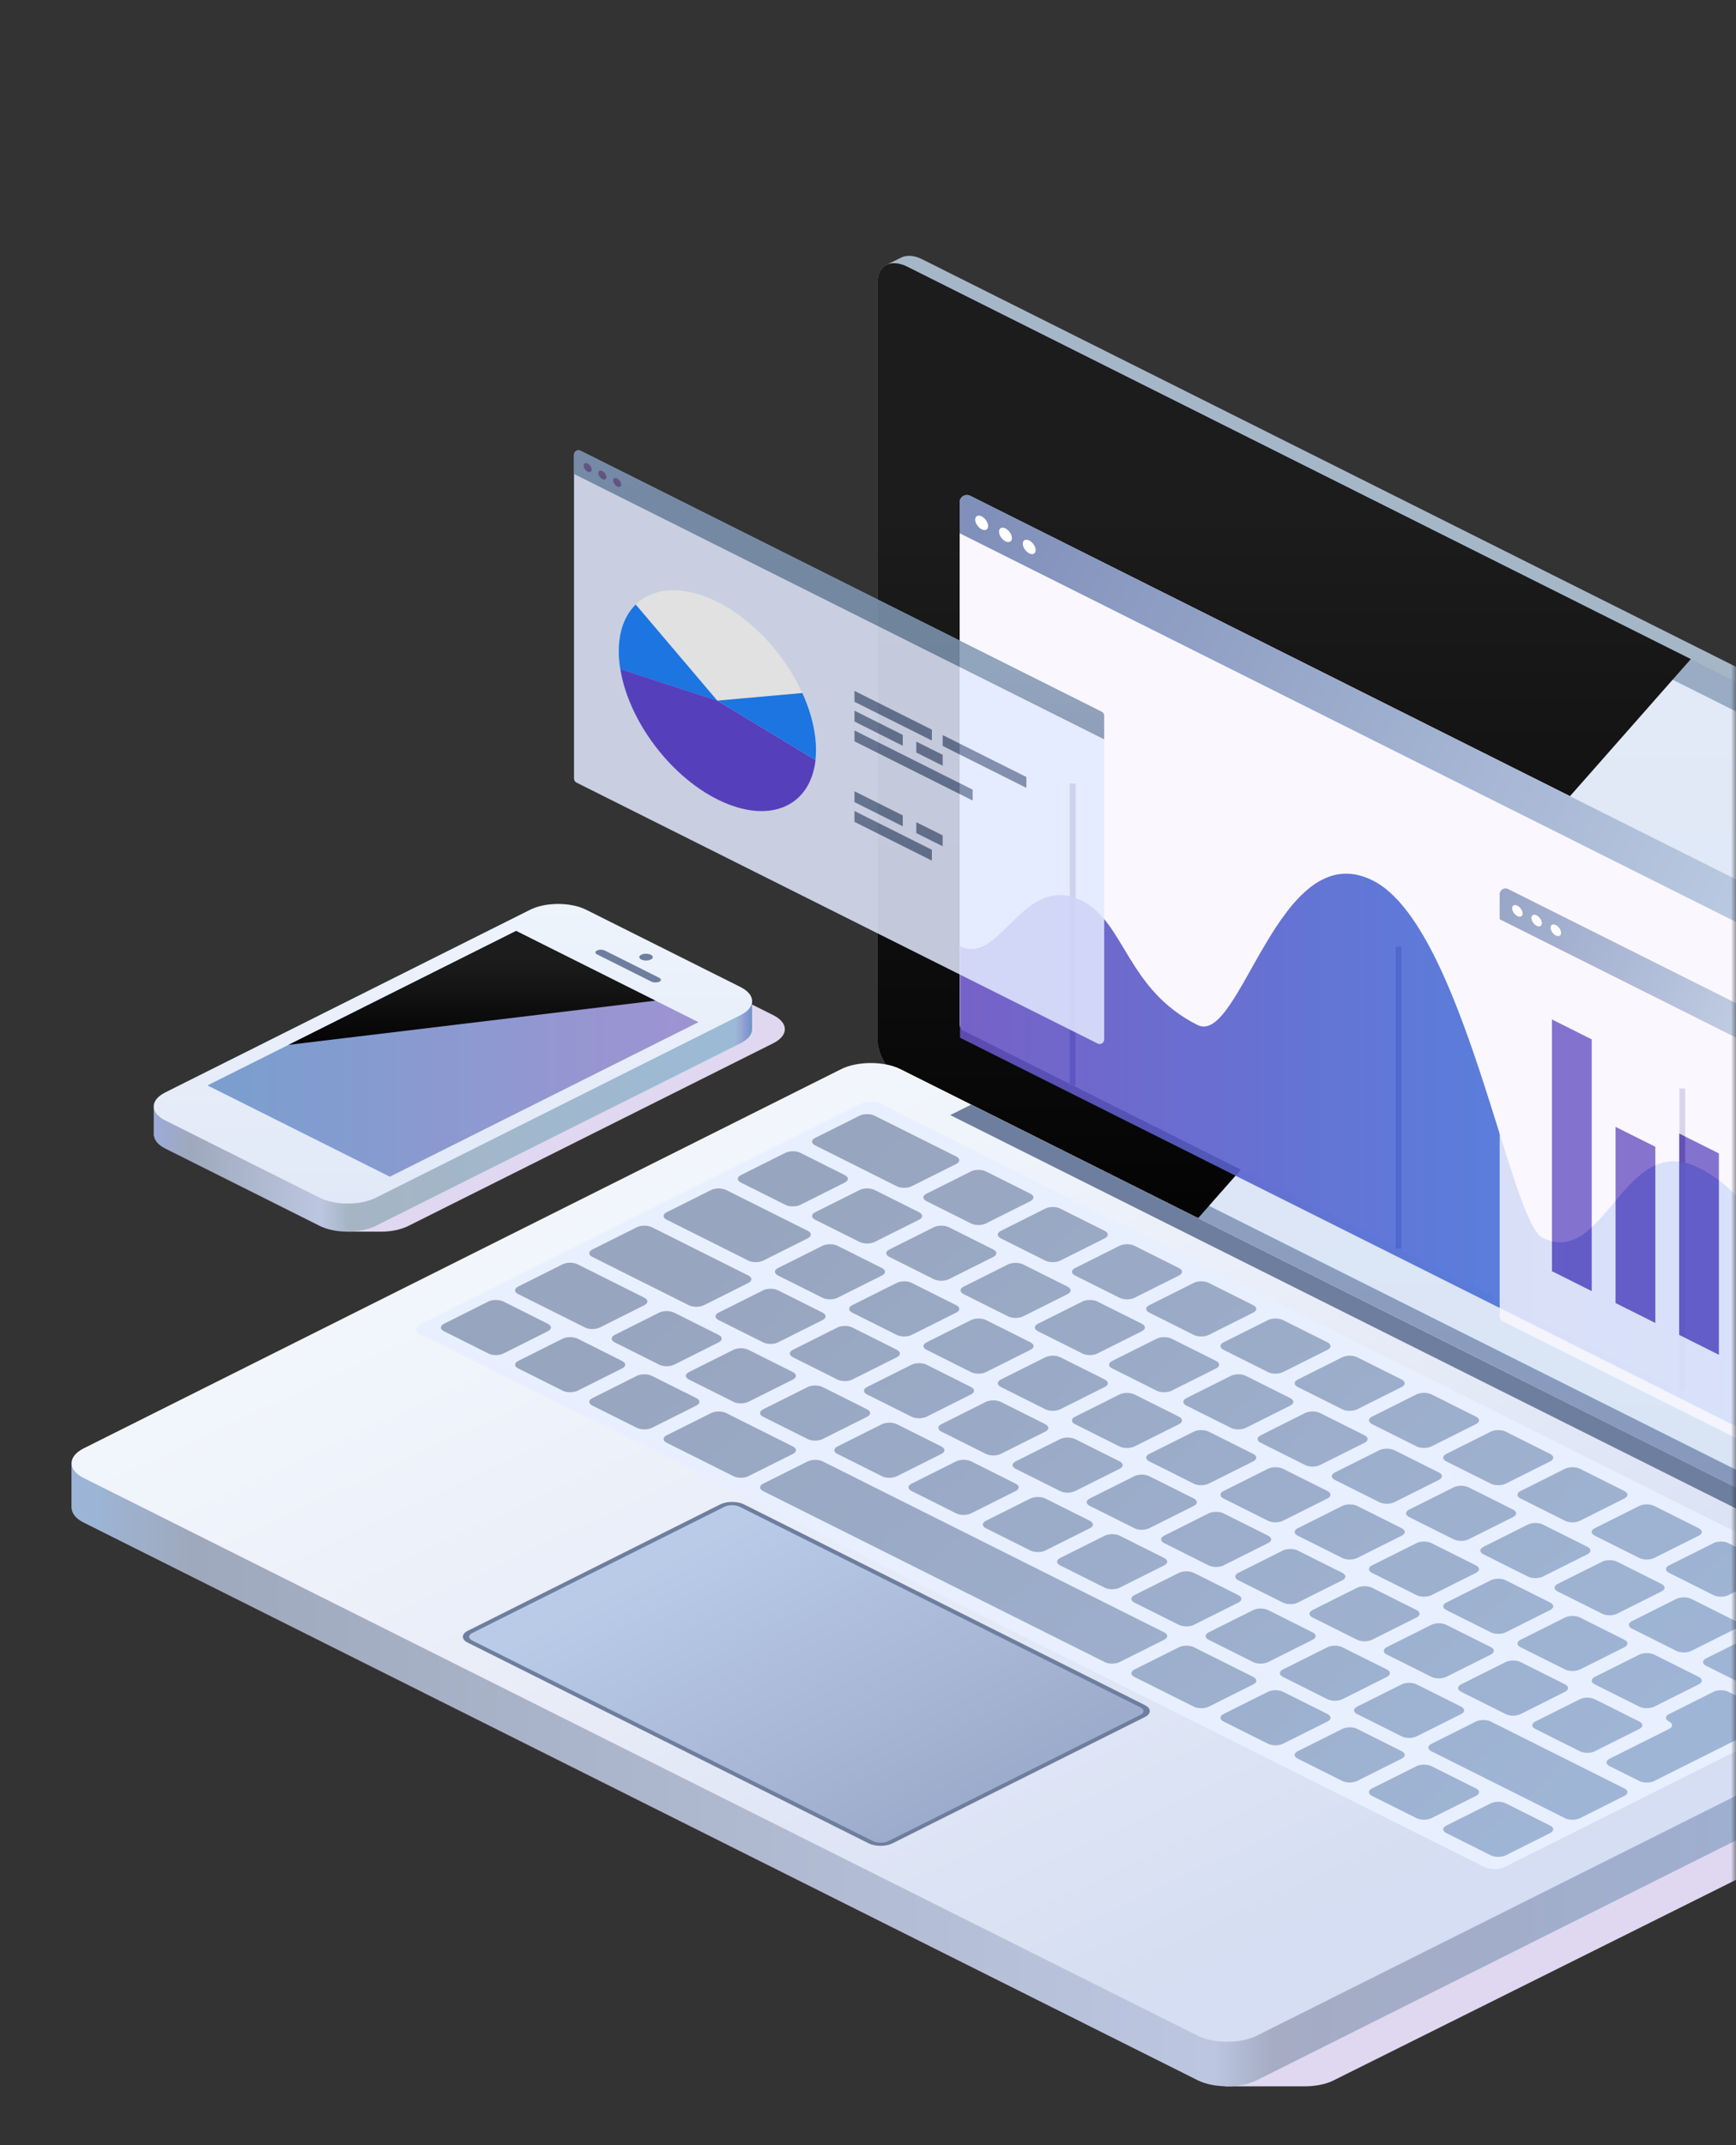 <svg width="170" height="210" viewBox="0 0 170 210" fill="none" xmlns="http://www.w3.org/2000/svg">
<rect x="0" y="0" width="170" height="210" fill="#333333" stroke="none"/>
<mask id="mask0_138_2376" style="mask-type:alpha" maskUnits="userSpaceOnUse" x="0" y="0" width="170" height="210">
<rect width="170" height="210" rx="16" fill="url(#paint0_linear_138_2376)"/>
</mask>
<g mask="url(#mask0_138_2376)">
<g style="mix-blend-mode:multiply">
<path d="M130.633 203.645C129.847 204.039 128.821 204.236 127.784 204.242C126.711 204.248 120.022 204.242 120.022 204.242L15.751 149.223C14.153 148.424 14.153 147.111 15.751 146.311L89.915 109.195C91.519 108.395 94.136 108.395 95.734 109.195L204.797 163.778C206.401 164.577 206.401 165.89 204.797 166.69L130.633 203.639V203.645Z" fill="#DFD8F0"/>
</g>
<path d="M199.366 79.974L90.302 25.38C89.539 24.998 88.847 24.956 88.329 25.177L88.299 25.189C88.275 25.201 86.874 25.899 86.874 25.899L200.099 160.855L201.542 160.115C201.995 159.829 202.281 159.303 202.281 158.569V84.337C202.281 82.731 200.97 80.768 199.372 79.969L199.366 79.974Z" fill="#A5B7C7"/>
<path d="M200.822 159.304C200.822 160.903 199.51 161.56 197.913 160.76L88.849 106.166C87.251 105.366 85.939 103.403 85.939 101.797V27.564C85.939 25.959 87.245 25.309 88.849 26.108L197.913 80.703C199.51 81.503 200.822 83.466 200.822 85.071V159.304Z" fill="url(#paint1_linear_138_2376)"/>
<path d="M88.849 103.253V29.02L197.912 83.621V157.854L88.849 103.253Z" fill="url(#paint2_linear_138_2376)"/>
<path style="mix-blend-mode:screen" d="M165.576 64.519L88.849 26.107C87.251 25.308 85.939 25.964 85.939 27.563V101.796C85.939 103.396 87.245 105.365 88.849 106.164L116.613 120.062L165.576 64.519Z" fill="url(#paint3_linear_138_2376)"/>
<path d="M198.443 165.036V160.626L7 143.273V147.683H7.018C7.06 148.185 7.441 148.68 8.204 149.056L117.268 203.638C118.866 204.438 121.483 204.438 123.087 203.638L197.251 166.522C198.067 166.116 198.461 165.573 198.443 165.03V165.036Z" fill="url(#paint4_linear_138_2376)"/>
<path d="M123.086 199.276C121.482 200.075 118.865 200.075 117.267 199.276L8.204 144.693C6.606 143.894 6.606 142.581 8.204 141.781L82.368 104.665C83.971 103.865 86.588 103.865 88.186 104.665L197.25 159.247C198.854 160.047 198.854 161.36 197.25 162.159L123.086 199.276Z" fill="url(#paint5_linear_138_2376)"/>
<path d="M147.327 182.777C146.791 183.045 145.909 183.045 145.372 182.777L41.173 130.629C40.636 130.36 40.636 129.919 41.173 129.65L84.3 108.067C84.837 107.798 85.719 107.798 86.255 108.067L190.455 160.215C190.991 160.483 190.991 160.925 190.455 161.193L147.327 182.777Z" fill="#E8EFFF"/>
<path d="M45.805 160.811C45.167 160.489 45.167 159.964 45.805 159.648L70.528 147.272C71.172 146.955 72.21 146.949 72.853 147.272L112.117 166.922C112.755 167.244 112.755 167.769 112.117 168.086L87.394 180.456C86.75 180.778 85.707 180.778 85.069 180.456L45.805 160.805V160.811Z" fill="#6E7E9F"/>
<path d="M86.96 180.245C86.56 180.441 85.91 180.441 85.505 180.245L46.241 160.594C45.842 160.397 45.842 160.069 46.241 159.866L70.964 147.496C71.364 147.299 72.013 147.293 72.419 147.496L111.683 167.146C112.082 167.343 112.082 167.677 111.683 167.874L86.96 180.251V180.245Z" fill="url(#paint6_linear_138_2376)"/>
<path d="M89.271 116.129C88.871 116.332 88.216 116.332 87.816 116.129L79.821 112.125C79.422 111.922 79.422 111.594 79.821 111.397L84.185 109.219C84.585 109.016 85.241 109.016 85.64 109.219L93.641 113.217C94.04 113.42 94.04 113.748 93.641 113.945L89.277 116.129H89.271Z" fill="url(#paint7_linear_138_2376)"/>
<path d="M96.544 119.771C96.145 119.974 95.489 119.974 95.089 119.771L90.725 117.587C90.326 117.39 90.326 117.061 90.725 116.859L95.084 114.675C95.483 114.478 96.139 114.472 96.538 114.675L100.902 116.859C101.302 117.061 101.302 117.39 100.902 117.587L96.538 119.771H96.544Z" fill="url(#paint8_linear_138_2376)"/>
<path d="M103.819 123.41C103.419 123.607 102.764 123.607 102.364 123.41L98.006 121.226C97.607 121.023 97.607 120.7 98.006 120.498L102.364 118.314C102.764 118.111 103.419 118.111 103.819 118.314L108.183 120.498C108.582 120.7 108.582 121.023 108.183 121.226L103.819 123.41Z" fill="url(#paint9_linear_138_2376)"/>
<path d="M111.091 127.05C110.692 127.247 110.036 127.253 109.636 127.05L105.272 124.866C104.873 124.664 104.873 124.335 105.272 124.138L109.636 121.954C110.036 121.752 110.692 121.752 111.091 121.954L115.455 124.138C115.855 124.341 115.849 124.67 115.455 124.866L111.091 127.05Z" fill="url(#paint10_linear_138_2376)"/>
<path d="M118.359 130.683C117.96 130.88 117.31 130.886 116.905 130.683L112.541 128.499C112.141 128.296 112.141 127.968 112.541 127.771L116.905 125.587C117.304 125.384 117.96 125.384 118.359 125.587L122.723 127.771C123.123 127.974 123.123 128.296 122.723 128.499L118.359 130.683Z" fill="url(#paint11_linear_138_2376)"/>
<path d="M125.632 134.322C125.232 134.525 124.577 134.525 124.177 134.322L119.813 132.138C119.414 131.941 119.414 131.607 119.813 131.41L124.177 129.226C124.577 129.029 125.232 129.023 125.632 129.226L129.996 131.41C130.395 131.613 130.395 131.941 129.996 132.138L125.638 134.322H125.632Z" fill="url(#paint12_linear_138_2376)"/>
<path d="M132.9 137.963C132.501 138.166 131.845 138.166 131.446 137.963L127.082 135.779C126.682 135.582 126.682 135.254 127.082 135.051L131.446 132.867C131.851 132.67 132.501 132.664 132.9 132.867L137.264 135.051C137.658 135.254 137.658 135.582 137.264 135.779L132.9 137.963Z" fill="url(#paint13_linear_138_2376)"/>
<path d="M140.173 141.595C139.773 141.798 139.117 141.798 138.718 141.595L134.354 139.411C133.955 139.214 133.955 138.88 134.354 138.683L138.718 136.499C139.117 136.302 139.773 136.302 140.173 136.499L144.537 138.683C144.936 138.88 144.936 139.214 144.537 139.411L140.179 141.595H140.173Z" fill="url(#paint14_linear_138_2376)"/>
<path d="M147.445 145.245C147.046 145.442 146.39 145.447 145.991 145.245L141.627 143.061C141.227 142.864 141.227 142.529 141.627 142.333L145.991 140.149C146.384 139.946 147.046 139.946 147.445 140.149L151.803 142.333C152.203 142.535 152.203 142.864 151.803 143.061L147.445 145.245Z" fill="url(#paint15_linear_138_2376)"/>
<path d="M154.714 148.877C154.314 149.074 153.659 149.08 153.259 148.877L148.901 146.693C148.502 146.496 148.502 146.162 148.901 145.965L153.259 143.781C153.659 143.584 154.314 143.584 154.714 143.781L159.072 145.965C159.471 146.168 159.471 146.496 159.072 146.693L154.714 148.877Z" fill="url(#paint16_linear_138_2376)"/>
<path d="M161.988 152.518C161.589 152.715 160.933 152.721 160.533 152.518L156.169 150.334C155.77 150.137 155.77 149.809 156.169 149.606L160.533 147.422C160.933 147.225 161.589 147.219 161.988 147.422L166.352 149.606C166.751 149.809 166.751 150.137 166.352 150.334L161.988 152.518Z" fill="url(#paint17_linear_138_2376)"/>
<path d="M169.254 156.157C168.86 156.36 168.198 156.36 167.799 156.157L163.441 153.973C163.041 153.776 163.041 153.442 163.441 153.245L167.799 151.061C168.198 150.858 168.854 150.858 169.254 151.061L173.618 153.245C174.017 153.448 174.017 153.776 173.618 153.973L169.254 156.157Z" fill="url(#paint18_linear_138_2376)"/>
<path d="M176.528 159.795C176.128 159.998 175.473 159.998 175.073 159.795L170.709 157.611C170.31 157.414 170.31 157.086 170.709 156.883L175.073 154.699C175.473 154.502 176.128 154.502 176.528 154.699L180.892 156.883C181.291 157.086 181.291 157.414 180.892 157.611L176.528 159.795Z" fill="url(#paint19_linear_138_2376)"/>
<path d="M183.8 163.43C183.401 163.627 182.745 163.633 182.346 163.43L177.982 161.246C177.582 161.049 177.582 160.721 177.982 160.518L182.34 158.334C182.739 158.137 183.395 158.137 183.794 158.334L188.158 160.518C188.558 160.715 188.558 161.043 188.158 161.246L183.794 163.424L183.8 163.43Z" fill="url(#paint20_linear_138_2376)"/>
<path d="M58.736 129.954C58.337 130.151 57.681 130.157 57.282 129.954L50.736 126.678C50.336 126.481 50.342 126.152 50.736 125.95L55.099 123.766C55.499 123.563 56.155 123.563 56.554 123.766L63.1 127.042C63.499 127.244 63.499 127.567 63.1 127.77L58.736 129.954Z" fill="url(#paint21_linear_138_2376)"/>
<path d="M66.008 133.594C65.609 133.797 64.953 133.797 64.554 133.594L60.196 131.41C59.796 131.207 59.796 130.879 60.196 130.682L64.554 128.498C64.953 128.301 65.609 128.295 66.008 128.498L70.372 130.682C70.772 130.885 70.772 131.213 70.372 131.41L66.014 133.594H66.008Z" fill="url(#paint22_linear_138_2376)"/>
<path d="M73.281 137.233C72.882 137.43 72.226 137.436 71.827 137.233L67.463 135.049C67.063 134.852 67.063 134.524 67.463 134.321L71.827 132.137C72.226 131.94 72.882 131.94 73.281 132.137L77.645 134.321C78.045 134.524 78.045 134.852 77.645 135.049L73.281 137.233Z" fill="url(#paint23_linear_138_2376)"/>
<path d="M80.549 140.878C80.149 141.081 79.494 141.081 79.094 140.878L74.73 138.694C74.331 138.497 74.331 138.169 74.73 137.966L79.094 135.782C79.494 135.585 80.143 135.585 80.549 135.782L84.913 137.966C85.312 138.169 85.312 138.497 84.913 138.694L80.549 140.878Z" fill="url(#paint24_linear_138_2376)"/>
<path d="M87.822 144.516C87.423 144.713 86.767 144.719 86.368 144.516L82.004 142.332C81.604 142.136 81.604 141.807 82.004 141.604L86.368 139.42C86.767 139.224 87.423 139.224 87.822 139.42L92.186 141.604C92.586 141.807 92.586 142.13 92.186 142.332L87.822 144.516Z" fill="url(#paint25_linear_138_2376)"/>
<path d="M95.09 148.151C94.69 148.354 94.034 148.354 93.635 148.151L89.271 145.967C88.871 145.764 88.871 145.436 89.271 145.239L93.635 143.055C94.04 142.858 94.69 142.858 95.09 143.055L99.454 145.239C99.853 145.442 99.853 145.77 99.454 145.967L95.09 148.151Z" fill="url(#paint26_linear_138_2376)"/>
<path d="M102.362 151.79C101.963 151.987 101.307 151.993 100.907 151.79L96.543 149.606C96.144 149.409 96.144 149.081 96.543 148.878L100.907 146.694C101.307 146.497 101.963 146.497 102.362 146.694L106.726 148.878C107.125 149.081 107.125 149.409 106.726 149.606L102.362 151.79Z" fill="url(#paint27_linear_138_2376)"/>
<path d="M109.637 155.429C109.237 155.626 108.581 155.632 108.182 155.429L103.818 153.245C103.419 153.048 103.419 152.72 103.818 152.517L108.182 150.333C108.581 150.136 109.237 150.136 109.637 150.333L114.001 152.517C114.4 152.72 114.4 153.042 114.001 153.245L109.637 155.429Z" fill="url(#paint28_linear_138_2376)"/>
<path d="M116.905 159.068C116.506 159.265 115.856 159.265 115.45 159.068L111.086 156.884C110.687 156.687 110.687 156.358 111.086 156.156L115.45 153.972C115.844 153.775 116.5 153.775 116.905 153.972L121.263 156.156C121.668 156.358 121.662 156.687 121.263 156.884L116.905 159.068Z" fill="url(#paint29_linear_138_2376)"/>
<path d="M109.635 162.709C109.236 162.906 108.58 162.912 108.181 162.709L74.735 145.971C74.336 145.768 74.336 145.44 74.735 145.243L79.099 143.059C79.499 142.862 80.154 142.862 80.554 143.059L113.999 159.797C114.399 160 114.399 160.323 113.999 160.525L109.635 162.709Z" fill="url(#paint30_linear_138_2376)"/>
<path d="M124.177 162.711C123.778 162.908 123.122 162.908 122.723 162.711L118.359 160.527C117.959 160.324 117.959 160.001 118.359 159.799L122.723 157.615C123.122 157.418 123.772 157.418 124.177 157.615L128.535 159.799C128.935 160.001 128.935 160.324 128.535 160.527L124.177 162.711Z" fill="url(#paint31_linear_138_2376)"/>
<path d="M131.45 166.344C131.05 166.541 130.395 166.547 129.989 166.344L125.631 164.16C125.232 163.957 125.232 163.635 125.631 163.432L129.989 161.254C130.389 161.051 131.044 161.051 131.444 161.254L135.808 163.432C136.207 163.635 136.207 163.963 135.808 164.16L131.45 166.344Z" fill="url(#paint32_linear_138_2376)"/>
<path d="M138.718 169.984C138.319 170.181 137.663 170.187 137.264 169.984L132.9 167.8C132.5 167.603 132.5 167.269 132.9 167.072L137.264 164.888C137.663 164.691 138.319 164.691 138.718 164.888L143.082 167.072C143.482 167.275 143.482 167.597 143.082 167.8L138.718 169.984Z" fill="url(#paint33_linear_138_2376)"/>
<path d="M125.632 170.707C125.233 170.904 124.577 170.91 124.178 170.707L119.814 168.523C119.414 168.326 119.414 167.992 119.814 167.795L124.178 165.611C124.577 165.414 125.233 165.408 125.632 165.611L129.996 167.795C130.396 167.998 130.396 168.326 129.996 168.523L125.632 170.707Z" fill="url(#paint34_linear_138_2376)"/>
<path d="M132.899 174.346C132.5 174.543 131.85 174.549 131.445 174.346L127.081 172.162C126.681 171.959 126.681 171.637 127.081 171.434L131.445 169.25C131.844 169.047 132.5 169.047 132.899 169.25L137.263 171.434C137.663 171.637 137.663 171.965 137.263 172.162L132.899 174.346Z" fill="url(#paint35_linear_138_2376)"/>
<path d="M140.173 177.991C139.774 178.193 139.118 178.193 138.718 177.991L134.354 175.807C133.955 175.604 133.955 175.281 134.354 175.079L138.718 172.895C139.112 172.698 139.774 172.698 140.173 172.895L144.537 175.079C144.936 175.275 144.936 175.604 144.537 175.807L140.173 177.991Z" fill="url(#paint36_linear_138_2376)"/>
<path d="M147.445 181.629C147.046 181.826 146.39 181.826 145.991 181.629L141.627 179.445C141.227 179.248 141.227 178.92 141.627 178.717L145.991 176.533C146.384 176.336 147.046 176.336 147.445 176.533L151.803 178.717C152.203 178.914 152.203 179.248 151.803 179.445L147.445 181.629Z" fill="url(#paint37_linear_138_2376)"/>
<path d="M154.713 177.993C154.313 178.196 153.657 178.196 153.258 177.993L140.172 171.441C139.773 171.244 139.773 170.916 140.172 170.713L144.53 168.529C144.929 168.332 145.585 168.332 145.985 168.529L159.071 175.081C159.47 175.278 159.47 175.606 159.071 175.809L154.713 177.993Z" fill="url(#paint38_linear_138_2376)"/>
<path d="M74.737 123.406C74.338 123.603 73.682 123.609 73.282 123.406L65.282 119.402C64.882 119.205 64.882 118.877 65.282 118.674L69.646 116.49C70.045 116.293 70.695 116.293 71.1 116.49L79.101 120.494C79.5 120.697 79.5 121.019 79.101 121.222L74.737 123.406Z" fill="url(#paint39_linear_138_2376)"/>
<path d="M82.003 127.048C81.604 127.245 80.948 127.251 80.549 127.048L76.185 124.864C75.785 124.661 75.785 124.333 76.185 124.136L80.549 121.952C80.948 121.755 81.604 121.755 82.003 121.952L86.367 124.136C86.767 124.333 86.767 124.661 86.367 124.864L82.003 127.048Z" fill="url(#paint40_linear_138_2376)"/>
<path d="M89.272 130.683C88.872 130.88 88.216 130.886 87.817 130.683L83.453 128.499C83.053 128.296 83.053 127.968 83.453 127.771L87.817 125.587C88.216 125.384 88.872 125.384 89.272 125.587L93.636 127.771C94.041 127.974 94.041 128.296 93.636 128.499L89.272 130.683Z" fill="url(#paint41_linear_138_2376)"/>
<path d="M96.545 134.322C96.146 134.525 95.496 134.525 95.091 134.322L90.733 132.138C90.333 131.941 90.333 131.613 90.733 131.41L95.097 129.226C95.496 129.029 96.152 129.023 96.551 129.226L100.915 131.41C101.315 131.613 101.315 131.941 100.915 132.138L96.551 134.322H96.545Z" fill="url(#paint42_linear_138_2376)"/>
<path d="M103.819 137.96C103.419 138.163 102.764 138.163 102.364 137.96L98.006 135.776C97.607 135.579 97.607 135.251 98.006 135.048L102.37 132.864C102.77 132.667 103.425 132.667 103.825 132.864L108.189 135.048C108.588 135.251 108.588 135.579 108.189 135.776L103.825 137.96H103.819Z" fill="url(#paint43_linear_138_2376)"/>
<path d="M111.091 141.603C110.692 141.8 110.036 141.806 109.636 141.603L105.272 139.419C104.873 139.222 104.873 138.888 105.272 138.691L109.636 136.507C110.036 136.31 110.692 136.31 111.091 136.507L115.455 138.691C115.855 138.888 115.849 139.222 115.455 139.419L111.091 141.603Z" fill="url(#paint44_linear_138_2376)"/>
<path d="M118.359 145.244C117.96 145.441 117.304 145.447 116.905 145.244L112.541 143.06C112.141 142.863 112.141 142.529 112.541 142.332L116.905 140.148C117.304 139.951 117.954 139.951 118.359 140.148L122.723 142.332C123.123 142.529 123.123 142.857 122.723 143.06L118.359 145.244Z" fill="url(#paint45_linear_138_2376)"/>
<path d="M125.632 148.877C125.232 149.074 124.577 149.08 124.177 148.877L119.813 146.693C119.414 146.496 119.414 146.162 119.813 145.965L124.177 143.781C124.577 143.584 125.232 143.584 125.632 143.781L129.99 145.965C130.389 146.168 130.389 146.496 129.99 146.693L125.632 148.877Z" fill="url(#paint46_linear_138_2376)"/>
<path d="M132.9 152.518C132.501 152.715 131.851 152.721 131.446 152.518L127.082 150.334C126.682 150.137 126.682 149.809 127.082 149.606L131.446 147.422C131.845 147.225 132.501 147.219 132.9 147.422L137.264 149.606C137.664 149.809 137.664 150.137 137.264 150.334L132.9 152.518Z" fill="url(#paint47_linear_138_2376)"/>
<path d="M140.173 156.157C139.773 156.36 139.117 156.36 138.718 156.157L134.354 153.973C133.955 153.776 133.955 153.442 134.354 153.245L138.718 151.061C139.117 150.858 139.773 150.858 140.173 151.061L144.537 153.245C144.936 153.448 144.936 153.776 144.537 153.973L140.173 156.157Z" fill="url(#paint48_linear_138_2376)"/>
<path d="M147.445 159.795C147.046 159.998 146.39 159.998 145.991 159.795L141.627 157.611C141.227 157.414 141.227 157.086 141.627 156.883L145.991 154.699C146.384 154.502 147.046 154.502 147.445 154.699L151.803 156.883C152.203 157.086 152.203 157.414 151.803 157.611L147.445 159.795Z" fill="url(#paint49_linear_138_2376)"/>
<path d="M154.714 163.432C154.314 163.629 153.659 163.635 153.259 163.432L148.901 161.254C148.502 161.051 148.502 160.723 148.901 160.526L153.259 158.342C153.659 158.145 154.314 158.145 154.714 158.342L159.072 160.526C159.471 160.723 159.471 161.051 159.072 161.254L154.714 163.438V163.432Z" fill="url(#paint50_linear_138_2376)"/>
<path d="M161.988 167.073C161.589 167.27 160.933 167.276 160.533 167.073L156.169 164.889C155.77 164.692 155.77 164.364 156.169 164.161L160.533 161.977C160.933 161.78 161.589 161.78 161.988 161.977L166.352 164.161C166.751 164.364 166.751 164.692 166.352 164.889L161.988 167.073Z" fill="url(#paint51_linear_138_2376)"/>
<path d="M68.918 127.779C68.519 127.976 67.863 127.982 67.463 127.779L58.008 123.047C57.609 122.85 57.609 122.522 58.008 122.319L62.372 120.135C62.772 119.938 63.427 119.938 63.827 120.135L73.282 124.867C73.681 125.064 73.681 125.392 73.282 125.595L68.918 127.779Z" fill="url(#paint52_linear_138_2376)"/>
<path d="M76.186 131.411C75.787 131.614 75.137 131.614 74.732 131.411L70.368 129.227C69.968 129.024 69.968 128.696 70.368 128.499L74.732 126.315C75.125 126.112 75.781 126.112 76.186 126.315L80.55 128.499C80.95 128.702 80.95 129.024 80.55 129.227L76.186 131.411Z" fill="url(#paint53_linear_138_2376)"/>
<path d="M83.46 135.05C83.061 135.252 82.405 135.252 82.006 135.05L77.648 132.866C77.242 132.663 77.248 132.34 77.648 132.138L82.006 129.953C82.405 129.757 83.061 129.751 83.46 129.953L87.824 132.138C88.224 132.34 88.224 132.669 87.824 132.866L83.46 135.05Z" fill="url(#paint54_linear_138_2376)"/>
<path d="M90.726 138.692C90.327 138.889 89.671 138.889 89.272 138.692L84.907 136.508C84.508 136.311 84.508 135.983 84.907 135.78L89.272 133.596C89.671 133.399 90.327 133.399 90.726 133.596L95.084 135.78C95.484 135.983 95.484 136.305 95.084 136.508L90.726 138.692Z" fill="url(#paint55_linear_138_2376)"/>
<path d="M98 142.331C97.6 142.534 96.945 142.534 96.545 142.331L92.187 140.147C91.788 139.95 91.788 139.622 92.187 139.419L96.545 137.235C96.945 137.038 97.6 137.038 98 137.235L102.358 139.419C102.757 139.622 102.757 139.95 102.358 140.147L98 142.331Z" fill="url(#paint56_linear_138_2376)"/>
<path d="M105.274 145.972C104.875 146.169 104.219 146.175 103.819 145.972L99.456 143.788C99.056 143.591 99.056 143.263 99.456 143.06L103.819 140.876C104.219 140.679 104.875 140.679 105.274 140.876L109.638 143.06C110.038 143.263 110.038 143.585 109.638 143.788L105.274 145.972Z" fill="url(#paint57_linear_138_2376)"/>
<path d="M112.538 149.605C112.139 149.808 111.483 149.808 111.084 149.605L106.72 147.421C106.32 147.218 106.32 146.89 106.72 146.693L111.084 144.509C111.483 144.306 112.133 144.306 112.538 144.509L116.902 146.693C117.302 146.896 117.302 147.224 116.902 147.421L112.538 149.605Z" fill="url(#paint58_linear_138_2376)"/>
<path d="M119.813 153.246C119.414 153.448 118.764 153.448 118.358 153.246L114 151.061C113.601 150.859 113.601 150.536 114 150.333L118.358 148.149C118.758 147.953 119.414 147.953 119.813 148.149L124.177 150.333C124.577 150.536 124.577 150.865 124.177 151.061L119.813 153.246Z" fill="url(#paint59_linear_138_2376)"/>
<path d="M127.081 156.884C126.682 157.087 126.026 157.087 125.626 156.884L121.262 154.7C120.863 154.503 120.869 154.175 121.262 153.972L125.626 151.788C126.026 151.591 126.682 151.591 127.081 151.788L131.445 153.972C131.85 154.175 131.85 154.503 131.445 154.7L127.081 156.884Z" fill="url(#paint60_linear_138_2376)"/>
<path d="M134.354 160.527C133.954 160.724 133.298 160.724 132.899 160.527L128.535 158.343C128.136 158.146 128.136 157.818 128.535 157.615L132.899 155.431C133.298 155.234 133.954 155.234 134.354 155.431L138.718 157.615C139.117 157.818 139.117 158.146 138.718 158.343L134.354 160.527Z" fill="url(#paint61_linear_138_2376)"/>
<path d="M141.626 164.156C141.227 164.353 140.571 164.359 140.172 164.156L135.808 161.972C135.408 161.775 135.408 161.447 135.808 161.244L140.172 159.06C140.571 158.857 141.227 158.857 141.626 159.06L145.99 161.244C146.39 161.447 146.384 161.775 145.99 161.972L141.626 164.156Z" fill="url(#paint62_linear_138_2376)"/>
<path d="M148.9 167.801C148.5 168.004 147.844 168.004 147.445 167.801L143.081 165.617C142.682 165.414 142.682 165.092 143.081 164.889L147.445 162.705C147.844 162.502 148.5 162.502 148.9 162.705L153.258 164.889C153.657 165.092 153.657 165.42 153.258 165.617L148.9 167.801Z" fill="url(#paint63_linear_138_2376)"/>
<path d="M156.167 171.44C155.768 171.643 155.118 171.643 154.712 171.44L150.348 169.256C149.949 169.053 149.949 168.731 150.348 168.528L154.712 166.344C155.112 166.147 155.762 166.141 156.167 166.344L160.531 168.528C160.93 168.731 160.93 169.053 160.531 169.256L156.167 171.44Z" fill="url(#paint64_linear_138_2376)"/>
<path d="M169.254 165.616C168.861 165.413 168.199 165.419 167.8 165.616L163.442 167.8C163.042 167.997 163.042 168.331 163.442 168.528C163.841 168.731 163.841 169.053 163.442 169.256L157.623 172.168C157.223 172.371 157.223 172.693 157.623 172.896L160.532 174.352C160.932 174.555 161.587 174.555 161.987 174.352L167.8 171.44C168.199 171.243 168.855 170.915 169.254 170.712L170.709 169.984C171.108 169.787 171.764 169.459 172.164 169.256L173.618 168.528C174.018 168.331 174.018 168.003 173.618 167.8L169.254 165.616Z" fill="url(#paint65_linear_138_2376)"/>
<path d="M171.437 160.162C171.837 159.959 172.493 159.959 172.892 160.162L180.893 164.166C181.292 164.369 181.292 164.697 180.893 164.894L176.529 167.078C176.129 167.275 175.474 167.281 175.074 167.078L167.073 163.074C166.674 162.871 166.674 162.549 167.073 162.346L171.437 160.162Z" fill="url(#paint66_linear_138_2376)"/>
<path d="M164.163 156.521C164.563 156.324 165.218 156.324 165.618 156.521L169.982 158.705C170.381 158.908 170.381 159.236 169.982 159.433L165.618 161.617C165.224 161.814 164.569 161.814 164.163 161.617L159.805 159.433C159.406 159.236 159.406 158.908 159.805 158.705L164.163 156.521Z" fill="url(#paint67_linear_138_2376)"/>
<path d="M156.895 152.88C157.294 152.683 157.95 152.683 158.349 152.88L162.707 155.064C163.107 155.267 163.107 155.595 162.707 155.792L158.349 157.976C157.95 158.179 157.294 158.179 156.895 157.976L152.531 155.792C152.131 155.595 152.131 155.267 152.531 155.064L156.895 152.88Z" fill="url(#paint68_linear_138_2376)"/>
<path d="M149.628 149.243C150.022 149.046 150.678 149.04 151.083 149.243L155.447 151.427C155.846 151.63 155.846 151.958 155.447 152.155L151.083 154.339C150.684 154.536 150.028 154.542 149.628 154.339L145.264 152.155C144.865 151.958 144.865 151.63 145.264 151.427L149.628 149.243Z" fill="url(#paint69_linear_138_2376)"/>
<path d="M142.354 145.598C142.747 145.401 143.403 145.401 143.808 145.598L148.172 147.782C148.572 147.979 148.572 148.313 148.172 148.51L143.808 150.694C143.409 150.897 142.747 150.897 142.354 150.694L137.99 148.51C137.59 148.307 137.59 147.985 137.99 147.782L142.354 145.598Z" fill="url(#paint70_linear_138_2376)"/>
<path d="M135.081 141.963C135.481 141.767 136.137 141.767 136.536 141.963L140.9 144.147C141.299 144.344 141.299 144.673 140.9 144.876L136.536 147.06C136.137 147.256 135.481 147.256 135.081 147.06L130.717 144.876C130.318 144.679 130.318 144.35 130.717 144.147L135.081 141.963Z" fill="url(#paint71_linear_138_2376)"/>
<path d="M127.808 138.325C128.207 138.128 128.863 138.128 129.263 138.325L133.627 140.509C134.026 140.706 134.026 141.04 133.627 141.237L129.263 143.421C128.863 143.618 128.213 143.624 127.808 143.421L123.45 141.237C123.051 141.04 123.051 140.706 123.45 140.509L127.808 138.325Z" fill="url(#paint72_linear_138_2376)"/>
<path d="M120.54 134.686C120.94 134.489 121.596 134.489 121.995 134.686L126.353 136.87C126.753 137.073 126.753 137.395 126.353 137.598L121.995 139.782C121.596 139.979 120.946 139.979 120.54 139.782L116.177 137.598C115.777 137.401 115.777 137.073 116.177 136.87L120.54 134.686Z" fill="url(#paint73_linear_138_2376)"/>
<path d="M113.273 131.047C113.673 130.85 114.328 130.85 114.728 131.047L119.092 133.231C119.491 133.434 119.485 133.762 119.092 133.959L114.728 136.143C114.328 136.34 113.673 136.346 113.273 136.143L108.909 133.959C108.51 133.762 108.51 133.434 108.909 133.231L113.273 131.047Z" fill="url(#paint74_linear_138_2376)"/>
<path d="M106.001 127.408C106.4 127.211 107.056 127.211 107.455 127.408L111.819 129.592C112.219 129.795 112.219 130.117 111.819 130.32L107.455 132.504C107.056 132.707 106.4 132.707 106.001 132.504L101.637 130.32C101.237 130.117 101.237 129.789 101.637 129.592L106.001 127.408Z" fill="url(#paint75_linear_138_2376)"/>
<path d="M98.725 123.774C99.125 123.577 99.78 123.577 100.18 123.774L104.544 125.958C104.943 126.16 104.943 126.489 104.544 126.686L100.18 128.87C99.78 129.066 99.125 129.072 98.725 128.87L94.361 126.686C93.962 126.489 93.962 126.16 94.361 125.958L98.725 123.774Z" fill="url(#paint76_linear_138_2376)"/>
<path d="M91.453 120.135C91.852 119.938 92.508 119.938 92.907 120.135L97.271 122.319C97.671 122.516 97.671 122.844 97.271 123.047L92.907 125.231C92.508 125.428 91.852 125.428 91.453 125.231L87.089 123.047C86.689 122.844 86.689 122.516 87.089 122.319L91.453 120.135Z" fill="url(#paint77_linear_138_2376)"/>
<path d="M84.185 116.49C84.585 116.293 85.241 116.293 85.64 116.49L90.004 118.674C90.403 118.877 90.403 119.205 90.004 119.402L85.64 121.586C85.241 121.783 84.591 121.783 84.185 121.586L79.821 119.402C79.422 119.205 79.422 118.877 79.821 118.674L84.185 116.49Z" fill="url(#paint78_linear_138_2376)"/>
<path d="M76.914 112.853C77.314 112.656 77.969 112.65 78.369 112.853L82.727 115.037C83.126 115.24 83.126 115.568 82.727 115.765L78.369 117.949C77.969 118.152 77.314 118.152 76.914 117.949L72.55 115.765C72.145 115.568 72.151 115.24 72.55 115.037L76.914 112.853Z" fill="url(#paint79_linear_138_2376)"/>
<path d="M69.646 138.325C70.045 138.128 70.695 138.128 71.1 138.325L77.646 141.601C78.046 141.804 78.046 142.132 77.646 142.329L73.282 144.513C72.883 144.71 72.227 144.716 71.828 144.513L65.282 141.237C64.882 141.04 64.882 140.706 65.282 140.509L69.646 138.325Z" fill="url(#paint80_linear_138_2376)"/>
<path d="M115.455 161.253C115.849 161.056 116.505 161.056 116.91 161.253L122.729 164.165C123.128 164.368 123.128 164.696 122.729 164.893L118.365 167.077C117.965 167.274 117.316 167.28 116.91 167.077L111.091 164.165C110.692 163.962 110.692 163.64 111.091 163.437L115.455 161.253Z" fill="url(#paint81_linear_138_2376)"/>
<path d="M62.372 134.686C62.772 134.489 63.427 134.489 63.827 134.686L68.191 136.87C68.59 137.073 68.59 137.395 68.191 137.598L63.827 139.782C63.427 139.979 62.772 139.979 62.372 139.782L58.008 137.598C57.609 137.401 57.609 137.067 58.008 136.87L62.372 134.686Z" fill="url(#paint82_linear_138_2376)"/>
<path d="M55.105 131.047C55.504 130.85 56.16 130.85 56.559 131.047L60.923 133.231C61.323 133.434 61.323 133.762 60.923 133.959L56.559 136.143C56.16 136.34 55.504 136.346 55.105 136.143L50.741 133.959C50.341 133.762 50.347 133.434 50.741 133.231L55.105 131.047Z" fill="url(#paint83_linear_138_2376)"/>
<path d="M47.832 127.408C48.231 127.211 48.887 127.211 49.286 127.408L53.65 129.592C54.05 129.795 54.05 130.117 53.65 130.32L49.286 132.504C48.887 132.707 48.237 132.707 47.832 132.504L43.474 130.32C43.068 130.117 43.074 129.789 43.474 129.592L47.832 127.408Z" fill="url(#paint84_linear_138_2376)"/>
<path d="M190.358 155.806L95.108 108.134L93.051 109.16L188.301 156.833L190.358 155.806Z" fill="#6E7E9F"/>
<g style="mix-blend-mode:multiply">
<path d="M40.005 120.004C39.261 120.376 38.298 120.574 37.33 120.574H34.001L19.398 112.439C17.877 111.678 17.877 110.449 19.398 109.688L55.115 91.813C56.63 91.052 59.091 91.052 60.612 91.813L75.722 99.378C77.237 100.139 77.237 101.368 75.722 102.129L40.005 120.004Z" fill="#DFD8F0"/>
</g>
<path d="M73.654 98.009L15.054 108.437V111.188H15.077C15.133 111.645 15.493 112.09 16.192 112.44L31.302 120.005C32.817 120.766 35.278 120.766 36.799 120.005L72.516 102.129C73.271 101.752 73.648 101.256 73.648 100.754V98.003L73.654 98.009Z" fill="url(#paint85_linear_138_2376)"/>
<path d="M36.8 117.253C35.279 118.014 32.824 118.014 31.303 117.253L16.193 109.688C14.672 108.927 14.672 107.698 16.193 106.937L51.91 89.062C53.425 88.301 55.886 88.301 57.407 89.062L72.517 96.627C74.032 97.388 74.032 98.617 72.517 99.378L36.8 117.253Z" fill="url(#paint86_linear_138_2376)"/>
<path d="M68.401 100.066L38.175 115.191L20.316 106.256L50.542 91.131L68.401 100.066Z" fill="url(#paint87_linear_138_2376)"/>
<path d="M63.732 93.933C63.473 94.062 63.056 94.062 62.797 93.933C62.538 93.803 62.538 93.595 62.797 93.465C63.056 93.335 63.473 93.335 63.732 93.465C63.991 93.595 63.991 93.803 63.732 93.933Z" fill="#6E7E9F"/>
<path d="M64.564 96.102C64.356 96.204 64.012 96.204 63.804 96.102L58.465 93.43C58.257 93.323 58.257 93.154 58.465 93.052C58.673 92.945 59.017 92.945 59.225 93.052L64.564 95.725C64.773 95.832 64.773 96.001 64.564 96.108V96.102Z" fill="#6E7E9F"/>
<path style="mix-blend-mode:screen" d="M64.188 97.958L50.542 91.131L28.245 102.287L64.188 97.958Z" fill="url(#paint88_linear_138_2376)"/>
<path d="M93.977 100.277V49.176C93.977 48.646 94.535 48.302 95.008 48.539L177.295 89.73C177.537 89.848 177.689 90.096 177.689 90.367V141.467C177.689 141.997 177.132 142.341 176.659 142.104L94.371 100.914C94.129 100.795 93.977 100.547 93.977 100.277Z" fill="#FAF7FF"/>
<path d="M93.977 52.203V49.176C93.977 48.646 94.535 48.302 95.008 48.539L177.295 89.73C177.537 89.848 177.689 90.096 177.689 90.367V94.104L93.977 52.203Z" fill="url(#paint89_linear_138_2376)"/>
<path d="M96.76 51.499C96.76 51.849 96.478 51.989 96.129 51.815C95.78 51.64 95.498 51.217 95.498 50.868C95.498 50.518 95.78 50.377 96.129 50.552C96.478 50.727 96.76 51.15 96.76 51.499Z" fill="white"/>
<path d="M99.091 52.677C99.091 53.027 98.809 53.168 98.46 52.993C98.111 52.818 97.83 52.395 97.83 52.046C97.83 51.697 98.111 51.556 98.46 51.73C98.809 51.905 99.091 52.328 99.091 52.677Z" fill="white"/>
<path d="M101.417 53.856C101.417 54.206 101.136 54.346 100.787 54.172C100.437 53.997 100.156 53.574 100.156 53.225C100.156 52.875 100.437 52.734 100.787 52.909C101.136 53.084 101.417 53.507 101.417 53.856Z" fill="white"/>
<path d="M165.024 106.557H164.461V136.141H165.024V106.557Z" fill="#564991"/>
<path d="M137.242 92.655H136.679V122.239H137.242V92.655Z" fill="#564991"/>
<path d="M105.326 76.698H104.763V106.281H105.326V76.698Z" fill="#564991"/>
<path opacity="0.9" d="M166.357 114.321C159.002 110.64 157.166 124.225 151.027 121.153C147.89 119.586 143.261 90.617 134.435 86.197C125.216 81.58 121.482 102.449 117.269 100.341C110.342 96.874 110.173 90.29 105.955 88.181C100.205 85.301 97.958 94.608 94.01 92.635V101.587L180.566 144.914V133.809C173.729 130.387 175.171 118.729 166.351 114.315L166.357 114.321Z" fill="url(#paint90_linear_138_2376)"/>
<g opacity="0.85">
<path d="M56.212 76.212V44.526C56.212 44.199 56.556 43.985 56.854 44.132L107.885 69.673C108.037 69.747 108.127 69.899 108.127 70.068V101.76C108.127 102.087 107.784 102.301 107.485 102.154L56.455 76.613C56.303 76.539 56.212 76.387 56.212 76.218V76.212Z" fill="#E3EAFF"/>
<path d="M56.212 46.399V44.522C56.212 44.195 56.556 43.98 56.854 44.127L107.885 69.669C108.037 69.742 108.127 69.894 108.127 70.064V72.38L56.212 46.399Z" fill="url(#paint91_linear_138_2376)"/>
<path d="M57.942 45.964C57.942 46.178 57.768 46.268 57.548 46.161C57.334 46.054 57.154 45.789 57.154 45.575C57.154 45.361 57.328 45.271 57.548 45.378C57.762 45.485 57.942 45.75 57.942 45.964Z" fill="url(#paint92_linear_138_2376)"/>
<path d="M59.383 46.698C59.383 46.912 59.209 47.002 58.989 46.895C58.775 46.788 58.595 46.523 58.595 46.309C58.595 46.095 58.769 46.005 58.989 46.112C59.203 46.219 59.383 46.484 59.383 46.698Z" fill="url(#paint93_linear_138_2376)"/>
<path d="M60.83 47.424C60.83 47.638 60.655 47.728 60.436 47.621C60.222 47.514 60.041 47.249 60.041 47.035C60.041 46.821 60.216 46.731 60.436 46.838C60.65 46.945 60.83 47.21 60.83 47.424Z" fill="url(#paint94_linear_138_2376)"/>
<path d="M69.155 58.442C66.243 57.32 63.782 57.687 62.261 59.175L70.253 68.589L78.571 67.845C76.69 63.718 73.063 59.947 69.155 58.436V58.442Z" fill="white"/>
<path d="M62.255 59.177C61.005 60.394 60.386 62.367 60.656 64.893C60.678 65.096 60.706 65.299 60.74 65.507L70.247 68.596L62.255 59.182V59.177Z" fill="#1880FF"/>
<path d="M70.253 68.594L60.747 65.504C61.62 70.944 66.249 76.773 71.357 78.746C75.941 80.516 79.405 78.588 79.861 74.4L70.259 68.594H70.253Z" fill="#5C41D2"/>
<path d="M79.844 72.292C79.686 70.821 79.236 69.31 78.571 67.844L70.253 68.588L79.855 74.395C79.928 73.746 79.928 73.042 79.844 72.292Z" fill="#1880FF"/>
<path d="M95.248 77.302L83.674 71.507V72.572L95.248 78.367V77.302Z" fill="#6E7E9F"/>
<path d="M91.255 72.495L83.674 68.701V67.635L91.255 71.429V72.495Z" fill="#6E7E9F"/>
<path d="M100.508 77.129L92.314 73.025V71.96L100.508 76.063V77.129Z" fill="#6E7E9F"/>
<path d="M89.729 73.666L92.314 74.963V73.891L89.729 72.601V73.666Z" fill="#6E7E9F"/>
<path d="M83.674 70.634L88.405 73.007V71.942L83.674 69.569V70.634Z" fill="#6E7E9F"/>
<path d="M91.254 83.186L83.674 79.392V80.457L91.254 84.251V83.186Z" fill="#6E7E9F"/>
<path d="M89.729 80.49L92.314 81.781V82.847L89.729 81.556V80.49Z" fill="#6E7E9F"/>
<path d="M83.674 77.459L88.405 79.826V80.891L83.674 78.524V77.459Z" fill="#6E7E9F"/>
</g>
<g opacity="0.8">
<path d="M146.856 128.851V87.548C146.856 87.12 147.306 86.838 147.689 87.035L214.196 120.328C214.394 120.424 214.517 120.627 214.517 120.841V162.144C214.517 162.573 214.067 162.854 213.684 162.657L147.177 129.364C146.98 129.268 146.856 129.065 146.856 128.851Z" fill="#FAF7FF"/>
<path d="M146.856 89.994V87.548C146.856 87.12 147.306 86.838 147.689 87.035L214.196 120.328C214.394 120.424 214.517 120.627 214.517 120.841V123.862L146.856 89.989V89.994Z" fill="url(#paint95_linear_138_2376)"/>
<path d="M149.103 89.425C149.103 89.707 148.872 89.82 148.59 89.679C148.309 89.538 148.078 89.194 148.078 88.912C148.078 88.63 148.309 88.517 148.59 88.658C148.872 88.799 149.103 89.143 149.103 89.425Z" fill="white"/>
<path d="M150.991 90.377C150.991 90.659 150.76 90.772 150.478 90.631C150.197 90.49 149.966 90.146 149.966 89.864C149.966 89.582 150.197 89.469 150.478 89.611C150.76 89.751 150.991 90.095 150.991 90.377Z" fill="white"/>
<path d="M152.871 91.325C152.871 91.607 152.64 91.719 152.358 91.579C152.077 91.438 151.846 91.094 151.846 90.812C151.846 90.53 152.077 90.417 152.358 90.558C152.64 90.699 152.871 91.043 152.871 91.325Z" fill="white"/>
<path d="M162.101 129.512L158.204 127.562V110.312L162.101 112.262V129.512Z" fill="url(#paint96_linear_138_2376)"/>
<path d="M155.872 126.394L151.975 124.443V99.798L155.872 101.748V126.394Z" fill="url(#paint97_linear_138_2376)"/>
<path d="M168.325 132.627L164.433 130.677V110.964L168.325 112.914V132.627Z" fill="url(#paint98_linear_138_2376)"/>
</g>
</g>
<defs>
<linearGradient id="paint0_linear_138_2376" x1="-13.146" y1="-2.356" x2="83.159" y2="103.526" gradientUnits="userSpaceOnUse">
<stop stop-color="#3486E7"/>
<stop offset="1" stop-color="#6851C1"/>
</linearGradient>
<linearGradient id="paint1_linear_138_2376" x1="143.381" y1="161.106" x2="143.381" y2="25.768" gradientUnits="userSpaceOnUse">
<stop stop-color="#8295BC"/>
<stop offset="1" stop-color="#A4B6C7"/>
</linearGradient>
<linearGradient id="paint2_linear_138_2376" x1="143.381" y1="157.854" x2="143.381" y2="29.02" gradientUnits="userSpaceOnUse">
<stop stop-color="#D7E3F5"/>
<stop offset="1" stop-color="#E7EDF8"/>
</linearGradient>
<linearGradient id="paint3_linear_138_2376" x1="125.758" y1="50.287" x2="125.758" y2="129.491" gradientUnits="userSpaceOnUse">
<stop stop-color="#1C1C1C"/>
<stop offset="1"/>
</linearGradient>
<linearGradient id="paint4_linear_138_2376" x1="9.152" y1="173.76" x2="198.443" y2="173.76" gradientUnits="userSpaceOnUse">
<stop stop-color="#9CB5D6"/>
<stop offset="0.05" stop-color="#9FA9BD"/>
<stop offset="0.58" stop-color="#BCC6E0"/>
<stop offset="0.61" stop-color="#A5ACC4"/>
<stop offset="0.97" stop-color="#9CB0D6"/>
<stop offset="0.98" stop-color="#96AFD4"/>
<stop offset="0.99" stop-color="#88A5D0"/>
<stop offset="1" stop-color="#6B90C7"/>
</linearGradient>
<linearGradient id="paint5_linear_138_2376" x1="121.226" y1="191.65" x2="81.418" y2="106.424" gradientUnits="userSpaceOnUse">
<stop stop-color="#D5DEF2"/>
<stop offset="0.58" stop-color="#E9EDF8"/>
<stop offset="1" stop-color="#F2F6FC"/>
</linearGradient>
<linearGradient id="paint6_linear_138_2376" x1="86.5" y1="180" x2="70.5" y2="150" gradientUnits="userSpaceOnUse">
<stop stop-color="#9DACCC"/>
<stop offset="1" stop-color="#B9CBE7"/>
</linearGradient>
<linearGradient id="paint7_linear_138_2376" x1="147" y1="182" x2="86.5" y2="109" gradientUnits="userSpaceOnUse">
<stop stop-color="#9FB5D5"/>
<stop offset="1" stop-color="#98A5BF"/>
</linearGradient>
<linearGradient id="paint8_linear_138_2376" x1="147" y1="182" x2="86.5" y2="109" gradientUnits="userSpaceOnUse">
<stop stop-color="#9FB5D5"/>
<stop offset="1" stop-color="#98A5BF"/>
</linearGradient>
<linearGradient id="paint9_linear_138_2376" x1="147" y1="182" x2="86.5" y2="109" gradientUnits="userSpaceOnUse">
<stop stop-color="#9FB5D5"/>
<stop offset="1" stop-color="#98A5BF"/>
</linearGradient>
<linearGradient id="paint10_linear_138_2376" x1="147" y1="182" x2="86.5" y2="109" gradientUnits="userSpaceOnUse">
<stop stop-color="#9FB5D5"/>
<stop offset="1" stop-color="#98A5BF"/>
</linearGradient>
<linearGradient id="paint11_linear_138_2376" x1="147" y1="182" x2="86.5" y2="109" gradientUnits="userSpaceOnUse">
<stop stop-color="#9FB5D5"/>
<stop offset="1" stop-color="#98A5BF"/>
</linearGradient>
<linearGradient id="paint12_linear_138_2376" x1="147" y1="182" x2="86.5" y2="109" gradientUnits="userSpaceOnUse">
<stop stop-color="#9FB5D5"/>
<stop offset="1" stop-color="#98A5BF"/>
</linearGradient>
<linearGradient id="paint13_linear_138_2376" x1="147" y1="182" x2="86.5" y2="109" gradientUnits="userSpaceOnUse">
<stop stop-color="#9FB5D5"/>
<stop offset="1" stop-color="#98A5BF"/>
</linearGradient>
<linearGradient id="paint14_linear_138_2376" x1="147" y1="182" x2="86.5" y2="109" gradientUnits="userSpaceOnUse">
<stop stop-color="#9FB5D5"/>
<stop offset="1" stop-color="#98A5BF"/>
</linearGradient>
<linearGradient id="paint15_linear_138_2376" x1="147" y1="182" x2="86.5" y2="109" gradientUnits="userSpaceOnUse">
<stop stop-color="#9FB5D5"/>
<stop offset="1" stop-color="#98A5BF"/>
</linearGradient>
<linearGradient id="paint16_linear_138_2376" x1="147" y1="182" x2="86.5" y2="109" gradientUnits="userSpaceOnUse">
<stop stop-color="#9FB5D5"/>
<stop offset="1" stop-color="#98A5BF"/>
</linearGradient>
<linearGradient id="paint17_linear_138_2376" x1="147" y1="182" x2="86.5" y2="109" gradientUnits="userSpaceOnUse">
<stop stop-color="#9FB5D5"/>
<stop offset="1" stop-color="#98A5BF"/>
</linearGradient>
<linearGradient id="paint18_linear_138_2376" x1="147" y1="182" x2="86.5" y2="109" gradientUnits="userSpaceOnUse">
<stop stop-color="#9FB5D5"/>
<stop offset="1" stop-color="#98A5BF"/>
</linearGradient>
<linearGradient id="paint19_linear_138_2376" x1="147" y1="182" x2="86.5" y2="109" gradientUnits="userSpaceOnUse">
<stop stop-color="#9FB5D5"/>
<stop offset="1" stop-color="#98A5BF"/>
</linearGradient>
<linearGradient id="paint20_linear_138_2376" x1="147" y1="182" x2="86.5" y2="109" gradientUnits="userSpaceOnUse">
<stop stop-color="#9FB5D5"/>
<stop offset="1" stop-color="#98A5BF"/>
</linearGradient>
<linearGradient id="paint21_linear_138_2376" x1="147" y1="182" x2="86.5" y2="109" gradientUnits="userSpaceOnUse">
<stop stop-color="#9FB5D5"/>
<stop offset="1" stop-color="#98A5BF"/>
</linearGradient>
<linearGradient id="paint22_linear_138_2376" x1="147" y1="182" x2="86.5" y2="109" gradientUnits="userSpaceOnUse">
<stop stop-color="#9FB5D5"/>
<stop offset="1" stop-color="#98A5BF"/>
</linearGradient>
<linearGradient id="paint23_linear_138_2376" x1="147" y1="182" x2="86.5" y2="109" gradientUnits="userSpaceOnUse">
<stop stop-color="#9FB5D5"/>
<stop offset="1" stop-color="#98A5BF"/>
</linearGradient>
<linearGradient id="paint24_linear_138_2376" x1="147" y1="182" x2="86.5" y2="109" gradientUnits="userSpaceOnUse">
<stop stop-color="#9FB5D5"/>
<stop offset="1" stop-color="#98A5BF"/>
</linearGradient>
<linearGradient id="paint25_linear_138_2376" x1="147" y1="182" x2="86.5" y2="109" gradientUnits="userSpaceOnUse">
<stop stop-color="#9FB5D5"/>
<stop offset="1" stop-color="#98A5BF"/>
</linearGradient>
<linearGradient id="paint26_linear_138_2376" x1="147" y1="182" x2="86.5" y2="109" gradientUnits="userSpaceOnUse">
<stop stop-color="#9FB5D5"/>
<stop offset="1" stop-color="#98A5BF"/>
</linearGradient>
<linearGradient id="paint27_linear_138_2376" x1="147" y1="182" x2="86.5" y2="109" gradientUnits="userSpaceOnUse">
<stop stop-color="#9FB5D5"/>
<stop offset="1" stop-color="#98A5BF"/>
</linearGradient>
<linearGradient id="paint28_linear_138_2376" x1="147" y1="182" x2="86.5" y2="109" gradientUnits="userSpaceOnUse">
<stop stop-color="#9FB5D5"/>
<stop offset="1" stop-color="#98A5BF"/>
</linearGradient>
<linearGradient id="paint29_linear_138_2376" x1="147" y1="182" x2="86.5" y2="109" gradientUnits="userSpaceOnUse">
<stop stop-color="#9FB5D5"/>
<stop offset="1" stop-color="#98A5BF"/>
</linearGradient>
<linearGradient id="paint30_linear_138_2376" x1="147" y1="182" x2="86.5" y2="109" gradientUnits="userSpaceOnUse">
<stop stop-color="#9FB5D5"/>
<stop offset="1" stop-color="#98A5BF"/>
</linearGradient>
<linearGradient id="paint31_linear_138_2376" x1="147" y1="182" x2="86.5" y2="109" gradientUnits="userSpaceOnUse">
<stop stop-color="#9FB5D5"/>
<stop offset="1" stop-color="#98A5BF"/>
</linearGradient>
<linearGradient id="paint32_linear_138_2376" x1="147" y1="182" x2="86.5" y2="109" gradientUnits="userSpaceOnUse">
<stop stop-color="#9FB5D5"/>
<stop offset="1" stop-color="#98A5BF"/>
</linearGradient>
<linearGradient id="paint33_linear_138_2376" x1="147" y1="182" x2="86.5" y2="109" gradientUnits="userSpaceOnUse">
<stop stop-color="#9FB5D5"/>
<stop offset="1" stop-color="#98A5BF"/>
</linearGradient>
<linearGradient id="paint34_linear_138_2376" x1="147" y1="182" x2="86.5" y2="109" gradientUnits="userSpaceOnUse">
<stop stop-color="#9FB5D5"/>
<stop offset="1" stop-color="#98A5BF"/>
</linearGradient>
<linearGradient id="paint35_linear_138_2376" x1="147" y1="182" x2="86.5" y2="109" gradientUnits="userSpaceOnUse">
<stop stop-color="#9FB5D5"/>
<stop offset="1" stop-color="#98A5BF"/>
</linearGradient>
<linearGradient id="paint36_linear_138_2376" x1="147" y1="182" x2="86.5" y2="109" gradientUnits="userSpaceOnUse">
<stop stop-color="#9FB5D5"/>
<stop offset="1" stop-color="#98A5BF"/>
</linearGradient>
<linearGradient id="paint37_linear_138_2376" x1="147" y1="182" x2="86.5" y2="109" gradientUnits="userSpaceOnUse">
<stop stop-color="#9FB5D5"/>
<stop offset="1" stop-color="#98A5BF"/>
</linearGradient>
<linearGradient id="paint38_linear_138_2376" x1="147" y1="182" x2="86.5" y2="109" gradientUnits="userSpaceOnUse">
<stop stop-color="#9FB5D5"/>
<stop offset="1" stop-color="#98A5BF"/>
</linearGradient>
<linearGradient id="paint39_linear_138_2376" x1="147" y1="182" x2="86.5" y2="109" gradientUnits="userSpaceOnUse">
<stop stop-color="#9FB5D5"/>
<stop offset="1" stop-color="#98A5BF"/>
</linearGradient>
<linearGradient id="paint40_linear_138_2376" x1="147" y1="182" x2="86.5" y2="109" gradientUnits="userSpaceOnUse">
<stop stop-color="#9FB5D5"/>
<stop offset="1" stop-color="#98A5BF"/>
</linearGradient>
<linearGradient id="paint41_linear_138_2376" x1="147" y1="182" x2="86.5" y2="109" gradientUnits="userSpaceOnUse">
<stop stop-color="#9FB5D5"/>
<stop offset="1" stop-color="#98A5BF"/>
</linearGradient>
<linearGradient id="paint42_linear_138_2376" x1="147" y1="182" x2="86.5" y2="109" gradientUnits="userSpaceOnUse">
<stop stop-color="#9FB5D5"/>
<stop offset="1" stop-color="#98A5BF"/>
</linearGradient>
<linearGradient id="paint43_linear_138_2376" x1="147" y1="182" x2="86.5" y2="109" gradientUnits="userSpaceOnUse">
<stop stop-color="#9FB5D5"/>
<stop offset="1" stop-color="#98A5BF"/>
</linearGradient>
<linearGradient id="paint44_linear_138_2376" x1="147" y1="182" x2="86.5" y2="109" gradientUnits="userSpaceOnUse">
<stop stop-color="#9FB5D5"/>
<stop offset="1" stop-color="#98A5BF"/>
</linearGradient>
<linearGradient id="paint45_linear_138_2376" x1="147" y1="182" x2="86.5" y2="109" gradientUnits="userSpaceOnUse">
<stop stop-color="#9FB5D5"/>
<stop offset="1" stop-color="#98A5BF"/>
</linearGradient>
<linearGradient id="paint46_linear_138_2376" x1="147" y1="182" x2="86.5" y2="109" gradientUnits="userSpaceOnUse">
<stop stop-color="#9FB5D5"/>
<stop offset="1" stop-color="#98A5BF"/>
</linearGradient>
<linearGradient id="paint47_linear_138_2376" x1="147" y1="182" x2="86.5" y2="109" gradientUnits="userSpaceOnUse">
<stop stop-color="#9FB5D5"/>
<stop offset="1" stop-color="#98A5BF"/>
</linearGradient>
<linearGradient id="paint48_linear_138_2376" x1="147" y1="182" x2="86.5" y2="109" gradientUnits="userSpaceOnUse">
<stop stop-color="#9FB5D5"/>
<stop offset="1" stop-color="#98A5BF"/>
</linearGradient>
<linearGradient id="paint49_linear_138_2376" x1="147" y1="182" x2="86.5" y2="109" gradientUnits="userSpaceOnUse">
<stop stop-color="#9FB5D5"/>
<stop offset="1" stop-color="#98A5BF"/>
</linearGradient>
<linearGradient id="paint50_linear_138_2376" x1="147" y1="182" x2="86.5" y2="109" gradientUnits="userSpaceOnUse">
<stop stop-color="#9FB5D5"/>
<stop offset="1" stop-color="#98A5BF"/>
</linearGradient>
<linearGradient id="paint51_linear_138_2376" x1="147" y1="182" x2="86.5" y2="109" gradientUnits="userSpaceOnUse">
<stop stop-color="#9FB5D5"/>
<stop offset="1" stop-color="#98A5BF"/>
</linearGradient>
<linearGradient id="paint52_linear_138_2376" x1="147" y1="182" x2="86.5" y2="109" gradientUnits="userSpaceOnUse">
<stop stop-color="#9FB5D5"/>
<stop offset="1" stop-color="#98A5BF"/>
</linearGradient>
<linearGradient id="paint53_linear_138_2376" x1="147" y1="182" x2="86.5" y2="109" gradientUnits="userSpaceOnUse">
<stop stop-color="#9FB5D5"/>
<stop offset="1" stop-color="#98A5BF"/>
</linearGradient>
<linearGradient id="paint54_linear_138_2376" x1="147" y1="182" x2="86.5" y2="109" gradientUnits="userSpaceOnUse">
<stop stop-color="#9FB5D5"/>
<stop offset="1" stop-color="#98A5BF"/>
</linearGradient>
<linearGradient id="paint55_linear_138_2376" x1="147" y1="182" x2="86.5" y2="109" gradientUnits="userSpaceOnUse">
<stop stop-color="#9FB5D5"/>
<stop offset="1" stop-color="#98A5BF"/>
</linearGradient>
<linearGradient id="paint56_linear_138_2376" x1="147" y1="182" x2="86.5" y2="109" gradientUnits="userSpaceOnUse">
<stop stop-color="#9FB5D5"/>
<stop offset="1" stop-color="#98A5BF"/>
</linearGradient>
<linearGradient id="paint57_linear_138_2376" x1="147" y1="182" x2="86.5" y2="109" gradientUnits="userSpaceOnUse">
<stop stop-color="#9FB5D5"/>
<stop offset="1" stop-color="#98A5BF"/>
</linearGradient>
<linearGradient id="paint58_linear_138_2376" x1="147" y1="182" x2="86.5" y2="109" gradientUnits="userSpaceOnUse">
<stop stop-color="#9FB5D5"/>
<stop offset="1" stop-color="#98A5BF"/>
</linearGradient>
<linearGradient id="paint59_linear_138_2376" x1="147" y1="182" x2="86.5" y2="109" gradientUnits="userSpaceOnUse">
<stop stop-color="#9FB5D5"/>
<stop offset="1" stop-color="#98A5BF"/>
</linearGradient>
<linearGradient id="paint60_linear_138_2376" x1="147" y1="182" x2="86.5" y2="109" gradientUnits="userSpaceOnUse">
<stop stop-color="#9FB5D5"/>
<stop offset="1" stop-color="#98A5BF"/>
</linearGradient>
<linearGradient id="paint61_linear_138_2376" x1="147" y1="182" x2="86.5" y2="109" gradientUnits="userSpaceOnUse">
<stop stop-color="#9FB5D5"/>
<stop offset="1" stop-color="#98A5BF"/>
</linearGradient>
<linearGradient id="paint62_linear_138_2376" x1="147" y1="182" x2="86.5" y2="109" gradientUnits="userSpaceOnUse">
<stop stop-color="#9FB5D5"/>
<stop offset="1" stop-color="#98A5BF"/>
</linearGradient>
<linearGradient id="paint63_linear_138_2376" x1="147" y1="182" x2="86.5" y2="109" gradientUnits="userSpaceOnUse">
<stop stop-color="#9FB5D5"/>
<stop offset="1" stop-color="#98A5BF"/>
</linearGradient>
<linearGradient id="paint64_linear_138_2376" x1="147" y1="182" x2="86.5" y2="109" gradientUnits="userSpaceOnUse">
<stop stop-color="#9FB5D5"/>
<stop offset="1" stop-color="#98A5BF"/>
</linearGradient>
<linearGradient id="paint65_linear_138_2376" x1="147" y1="182" x2="86.5" y2="109" gradientUnits="userSpaceOnUse">
<stop stop-color="#9FB5D5"/>
<stop offset="1" stop-color="#98A5BF"/>
</linearGradient>
<linearGradient id="paint66_linear_138_2376" x1="147" y1="182" x2="86.5" y2="109" gradientUnits="userSpaceOnUse">
<stop stop-color="#9FB5D5"/>
<stop offset="1" stop-color="#98A5BF"/>
</linearGradient>
<linearGradient id="paint67_linear_138_2376" x1="147" y1="182" x2="86.5" y2="109" gradientUnits="userSpaceOnUse">
<stop stop-color="#9FB5D5"/>
<stop offset="1" stop-color="#98A5BF"/>
</linearGradient>
<linearGradient id="paint68_linear_138_2376" x1="147" y1="182" x2="86.5" y2="109" gradientUnits="userSpaceOnUse">
<stop stop-color="#9FB5D5"/>
<stop offset="1" stop-color="#98A5BF"/>
</linearGradient>
<linearGradient id="paint69_linear_138_2376" x1="147" y1="182" x2="86.5" y2="109" gradientUnits="userSpaceOnUse">
<stop stop-color="#9FB5D5"/>
<stop offset="1" stop-color="#98A5BF"/>
</linearGradient>
<linearGradient id="paint70_linear_138_2376" x1="147" y1="182" x2="86.5" y2="109" gradientUnits="userSpaceOnUse">
<stop stop-color="#9FB5D5"/>
<stop offset="1" stop-color="#98A5BF"/>
</linearGradient>
<linearGradient id="paint71_linear_138_2376" x1="147" y1="182" x2="86.5" y2="109" gradientUnits="userSpaceOnUse">
<stop stop-color="#9FB5D5"/>
<stop offset="1" stop-color="#98A5BF"/>
</linearGradient>
<linearGradient id="paint72_linear_138_2376" x1="147" y1="182" x2="86.5" y2="109" gradientUnits="userSpaceOnUse">
<stop stop-color="#9FB5D5"/>
<stop offset="1" stop-color="#98A5BF"/>
</linearGradient>
<linearGradient id="paint73_linear_138_2376" x1="147" y1="182" x2="86.5" y2="109" gradientUnits="userSpaceOnUse">
<stop stop-color="#9FB5D5"/>
<stop offset="1" stop-color="#98A5BF"/>
</linearGradient>
<linearGradient id="paint74_linear_138_2376" x1="147" y1="182" x2="86.5" y2="109" gradientUnits="userSpaceOnUse">
<stop stop-color="#9FB5D5"/>
<stop offset="1" stop-color="#98A5BF"/>
</linearGradient>
<linearGradient id="paint75_linear_138_2376" x1="147" y1="182" x2="86.5" y2="109" gradientUnits="userSpaceOnUse">
<stop stop-color="#9FB5D5"/>
<stop offset="1" stop-color="#98A5BF"/>
</linearGradient>
<linearGradient id="paint76_linear_138_2376" x1="147" y1="182" x2="86.5" y2="109" gradientUnits="userSpaceOnUse">
<stop stop-color="#9FB5D5"/>
<stop offset="1" stop-color="#98A5BF"/>
</linearGradient>
<linearGradient id="paint77_linear_138_2376" x1="147" y1="182" x2="86.5" y2="109" gradientUnits="userSpaceOnUse">
<stop stop-color="#9FB5D5"/>
<stop offset="1" stop-color="#98A5BF"/>
</linearGradient>
<linearGradient id="paint78_linear_138_2376" x1="147" y1="182" x2="86.5" y2="109" gradientUnits="userSpaceOnUse">
<stop stop-color="#9FB5D5"/>
<stop offset="1" stop-color="#98A5BF"/>
</linearGradient>
<linearGradient id="paint79_linear_138_2376" x1="147" y1="182" x2="86.5" y2="109" gradientUnits="userSpaceOnUse">
<stop stop-color="#9FB5D5"/>
<stop offset="1" stop-color="#98A5BF"/>
</linearGradient>
<linearGradient id="paint80_linear_138_2376" x1="147" y1="182" x2="86.5" y2="109" gradientUnits="userSpaceOnUse">
<stop stop-color="#9FB5D5"/>
<stop offset="1" stop-color="#98A5BF"/>
</linearGradient>
<linearGradient id="paint81_linear_138_2376" x1="147" y1="182" x2="86.5" y2="109" gradientUnits="userSpaceOnUse">
<stop stop-color="#9FB5D5"/>
<stop offset="1" stop-color="#98A5BF"/>
</linearGradient>
<linearGradient id="paint82_linear_138_2376" x1="147" y1="182" x2="86.5" y2="109" gradientUnits="userSpaceOnUse">
<stop stop-color="#9FB5D5"/>
<stop offset="1" stop-color="#98A5BF"/>
</linearGradient>
<linearGradient id="paint83_linear_138_2376" x1="147" y1="182" x2="86.5" y2="109" gradientUnits="userSpaceOnUse">
<stop stop-color="#9FB5D5"/>
<stop offset="1" stop-color="#98A5BF"/>
</linearGradient>
<linearGradient id="paint84_linear_138_2376" x1="147" y1="182" x2="86.5" y2="109" gradientUnits="userSpaceOnUse">
<stop stop-color="#9FB5D5"/>
<stop offset="1" stop-color="#98A5BF"/>
</linearGradient>
<linearGradient id="paint85_linear_138_2376" x1="15.713" y1="109.294" x2="73.654" y2="109.294" gradientUnits="userSpaceOnUse">
<stop stop-color="#9CAAD6"/>
<stop offset="0.05" stop-color="#9FA9BD"/>
<stop offset="0.27" stop-color="#BCC6E0"/>
<stop offset="0.32" stop-color="#A5B5C4"/>
<stop offset="0.97" stop-color="#9CBAD6"/>
<stop offset="0.98" stop-color="#96ACD4"/>
<stop offset="0.99" stop-color="#8899D0"/>
<stop offset="1" stop-color="#6B96C7"/>
</linearGradient>
<linearGradient id="paint86_linear_138_2376" x1="44.358" y1="117.828" x2="44.358" y2="88.498" gradientUnits="userSpaceOnUse">
<stop stop-color="#E1E8F7"/>
<stop offset="0.21" stop-color="#E4EBF8"/>
<stop offset="1" stop-color="#EDF4FC"/>
</linearGradient>
<linearGradient id="paint87_linear_138_2376" x1="20.316" y1="103.161" x2="68.401" y2="103.161" gradientUnits="userSpaceOnUse">
<stop stop-color="#799FCF"/>
<stop offset="1" stop-color="#9F93D2"/>
</linearGradient>
<linearGradient id="paint88_linear_138_2376" x1="46.217" y1="94.029" x2="46.217" y2="103.403" gradientUnits="userSpaceOnUse">
<stop stop-color="#1C1C1C"/>
<stop offset="1"/>
</linearGradient>
<linearGradient id="paint89_linear_138_2376" x1="173.5" y1="85.5" x2="98.001" y2="48" gradientUnits="userSpaceOnUse">
<stop stop-color="#BACAE1"/>
<stop offset="1" stop-color="#8090BA"/>
</linearGradient>
<linearGradient id="paint90_linear_138_2376" x1="94.015" y1="115.223" x2="180.572" y2="115.223" gradientUnits="userSpaceOnUse">
<stop stop-color="#6752C2"/>
<stop offset="1" stop-color="#3685E6"/>
</linearGradient>
<linearGradient id="paint91_linear_138_2376" x1="82.17" y1="72.386" x2="82.17" y2="44.082" gradientUnits="userSpaceOnUse">
<stop stop-color="#7F8FAD"/>
<stop offset="0.25" stop-color="#7F96B1"/>
<stop offset="1" stop-color="#8099BA"/>
</linearGradient>
<linearGradient id="paint92_linear_138_2376" x1="35.952" y1="35.085" x2="36.264" y2="34.461" gradientUnits="userSpaceOnUse">
<stop stop-color="#68578F"/>
<stop offset="0.09" stop-color="#695890"/>
<stop offset="1" stop-color="#716099"/>
</linearGradient>
<linearGradient id="paint93_linear_138_2376" x1="37.398" y1="35.816" x2="37.71" y2="35.193" gradientUnits="userSpaceOnUse">
<stop stop-color="#68578F"/>
<stop offset="0.09" stop-color="#695890"/>
<stop offset="1" stop-color="#716099"/>
</linearGradient>
<linearGradient id="paint94_linear_138_2376" x1="38.84" y1="36.542" x2="39.152" y2="35.919" gradientUnits="userSpaceOnUse">
<stop stop-color="#68578F"/>
<stop offset="0.09" stop-color="#695890"/>
<stop offset="1" stop-color="#716099"/>
</linearGradient>
<linearGradient id="paint95_linear_138_2376" x1="174.5" y1="100" x2="147" y2="88" gradientUnits="userSpaceOnUse">
<stop stop-color="#B8C8E0"/>
<stop offset="1" stop-color="#8092BA"/>
</linearGradient>
<linearGradient id="paint96_linear_138_2376" x1="108.902" y1="93.646" x2="112.808" y2="95.597" gradientUnits="userSpaceOnUse">
<stop stop-color="#3585E6"/>
<stop offset="1" stop-color="#6852C2"/>
</linearGradient>
<linearGradient id="paint97_linear_138_2376" x1="104.134" y1="87.578" x2="108.039" y2="89.53" gradientUnits="userSpaceOnUse">
<stop stop-color="#3585E6"/>
<stop offset="1" stop-color="#6752C2"/>
</linearGradient>
<linearGradient id="paint98_linear_138_2376" x1="115.633" y1="95.785" x2="119.533" y2="97.733" gradientUnits="userSpaceOnUse">
<stop stop-color="#3685E6"/>
<stop offset="1" stop-color="#6752C2"/>
</linearGradient>
</defs>
</svg>
